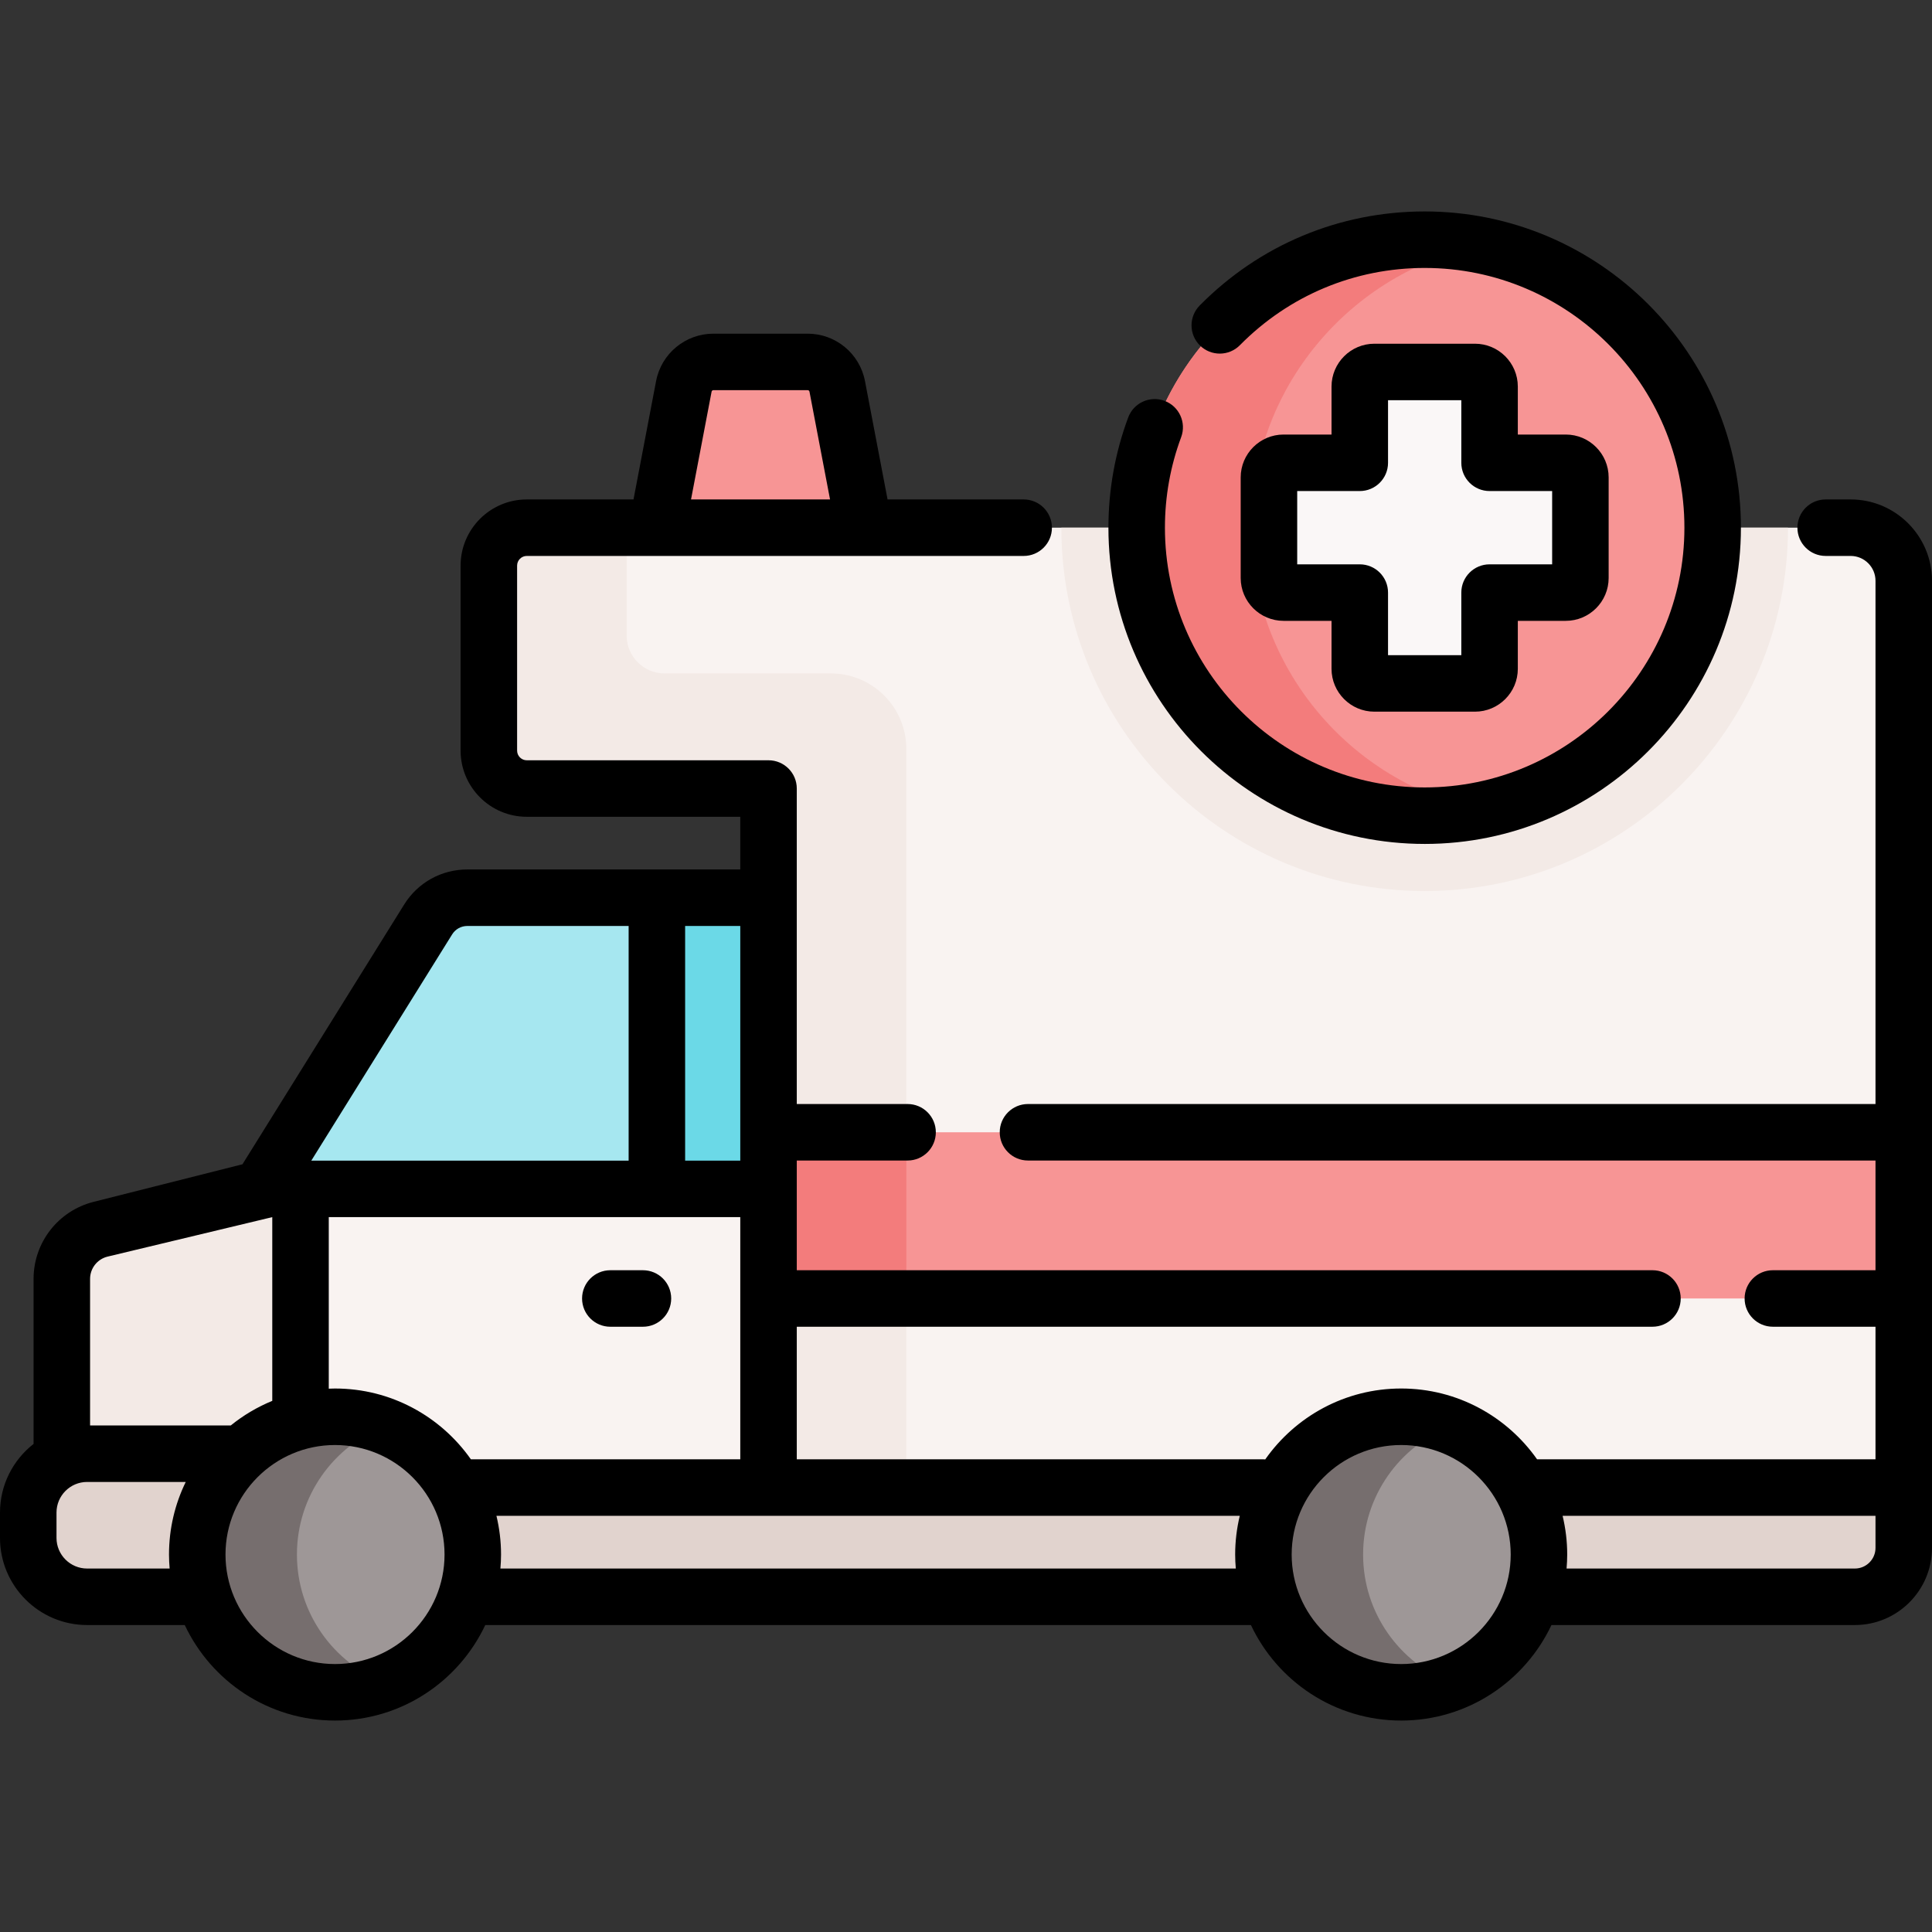 <svg id="Capa_1" enable-background="new 0 0 512.906 512.906" height="512" viewBox="0 0 512.906 512.906" width="512" xmlns="http://www.w3.org/2000/svg"><rect x="0" y="0" width="512.906" height="512.906" fill="#333333" stroke="none"/><g><g><path d="m222.268 102.568c-.718-3.763-4.008-6.485-7.839-6.485h-25.042c-3.831 0-7.121 2.722-7.839 6.485l-7.158 37.524 6.282 25.275h43.595l5.161-25.275z" fill="#f79595"/><path d="m174.387 238.319h-50.32c-4.23 0-8.17 2.19-10.4 5.78l-44.53 71.52-16.772 21.602h136.842l1.365-89.12z" fill="#a6e7f0"/><path d="m79.787 315.619-27.422 21.602v63.477l27.422-3.903v12.414h146.12l1.16-93.59z" fill="#f9f3f1"/><path d="m79.787 315.619v93.59h-63.37v-23.28-46.41c0-6.22 4.23-11.65 10.26-13.18l42.46-10.72z" fill="#f3eae6"/><g><g id="XMLID_861_"><g><g id="XMLID_860_"><g><path d="m228.027 238.319-.96 77.3h-52.68v-77.3z" fill="#6bd9e7"/></g></g></g></g><g><path d="m505.407 394.919v14.29h-301.38v-19.43-169.284c0-6.161-4.995-11.156-11.156-11.156h-53.024c-5.562 0-10.07-4.508-10.07-10.07v-49.11c0-5.562 4.508-10.07 10.07-10.07h131.92 212.91 6.63c7.787 0 14.1 6.313 14.1 14.1z" fill="#f9f3f1"/></g><path d="m204.027 409.209h36.582v-15.988-194.395c0-11.07-8.974-20.045-20.045-20.045h-44.135c-5.562 0-10.07-4.508-10.07-10.07v-28.622h-26.512c-5.562 0-10.07 4.508-10.07 10.07v49.11c0 5.562 4.509 10.07 10.07 10.07h53.023c6.161 0 11.156 4.995 11.156 11.156v169.284 19.43z" fill="#f3eae6"/><g><path d="m170.688 352.221h-8.658c-4.142 0-7.5-3.357-7.5-7.5s3.358-7.5 7.5-7.5h8.658c4.142 0 7.5 3.357 7.5 7.5s-3.358 7.5-7.5 7.5z" fill="#f3eae6"/></g><path d="m204.029 300.596h301.377v44.125h-301.377z" fill="#f79595"/><path d="m204.029 300.596h36.58v44.125h-36.58z" fill="#f37c7c"/><path d="m378.222 236.547c53.186 0 96.456-43.27 96.456-96.456 0 0 0-.001 0-.002h-192.912v.002c0 53.187 43.27 96.456 96.456 96.456z" fill="#f3eae6"/><circle cx="378.222" cy="140.091" fill="#f79595" r="76.456"/><path d="m332.105 140.091c0-37.031 26.36-67.913 61.318-74.951-4.904-.987-10.006-1.505-15.201-1.505-42.225 0-76.456 34.23-76.456 76.456s34.23 76.456 76.456 76.456c5.194 0 10.335-.531 15.238-1.519-34.958-7.036-61.355-37.905-61.355-74.937z" fill="#f37c7c"/><path d="m415.685 122.863h-20.235v-20.235c0-2.142-1.736-3.879-3.878-3.879h-26.699c-2.142 0-3.879 1.737-3.879 3.879v20.235h-20.235c-2.142 0-3.879 1.736-3.879 3.879v26.699c0 2.142 1.737 3.878 3.879 3.878h20.235v20.235c0 2.142 1.736 3.879 3.879 3.879h26.699c2.142 0 3.878-1.737 3.878-3.879v-20.234h20.235c2.142 0 3.879-1.737 3.879-3.878v-26.699c0-2.143-1.737-3.88-3.879-3.88z" fill="#faf7f7"/></g><g><path d="m505.407 394.919v16.01c0 7.17-5.81 12.98-12.98 12.98h-469.3c-8.63 0-15.63-6.99-15.63-15.62v-6.73c0-8.64 7-15.63 15.63-15.63h40.9 28.94v8.99h30.79z" fill="#e1d3ce"/></g><circle cx="88.94" cy="412.696" fill="#9e9797" r="36.575"/><circle cx="371.986" cy="412.696" fill="#9e9797" r="36.575"/><g fill="#766e6e"><path d="m78.829 412.696c0-15.532 9.706-28.796 23.363-34.1-4.105-1.594-8.584-2.475-13.252-2.475-20.2 0-36.575 16.375-36.575 36.575s16.375 36.575 36.575 36.575c4.668 0 9.148-.887 13.252-2.481-13.657-5.304-23.363-18.562-23.363-34.094z"/><path d="m361.875 412.696c0-15.532 9.705-28.793 23.362-34.097-4.105-1.594-8.583-2.478-13.251-2.478-20.2 0-36.575 16.375-36.575 36.575s16.375 36.575 36.575 36.575c4.668 0 9.146-.885 13.251-2.48-13.657-5.304-23.362-18.563-23.362-34.095z"/></g></g><g><g><path d="m491.309 132.591h-6.631c-4.142 0-7.5 3.357-7.5 7.5s3.358 7.5 7.5 7.5h6.631c3.638 0 6.598 2.96 6.598 6.598v138.907h-224.999c-4.142 0-7.5 3.357-7.5 7.5s3.358 7.5 7.5 7.5h224.998v29.125h-27.247c-4.142 0-7.5 3.357-7.5 7.5s3.358 7.5 7.5 7.5h27.247v35.198h-89.846c-7.981-11.355-21.171-18.798-36.074-18.798-14.914 0-28.112 7.453-36.091 18.822-.161-.01-.32-.024-.484-.024h-123.882v-35.198h227.167c4.142 0 7.5-3.357 7.5-7.5s-3.358-7.5-7.5-7.5h-227.167v-29.125h29.416c4.142 0 7.5-3.357 7.5-7.5s-3.358-7.5-7.5-7.5h-29.416v-83.757c0-4.143-3.358-7.5-7.5-7.5h-64.178c-1.417 0-2.57-1.153-2.57-2.57v-49.107c0-1.417 1.153-2.57 2.57-2.57h131.915c4.142 0 7.5-3.357 7.5-7.5s-3.358-7.5-7.5-7.5h-36.136l-5.996-31.429c-1.39-7.289-7.786-12.58-15.207-12.58h-25.042c-7.421 0-13.816 5.291-15.207 12.58l-5.996 31.429h-28.333c-9.688 0-17.57 7.882-17.57 17.57v49.107c0 9.688 7.882 17.57 17.57 17.57h56.678v13.984h-72.462c-6.87 0-13.139 3.482-16.77 9.314l-42.924 68.953-39.527 9.978c-9.38 2.367-15.931 10.777-15.931 20.451v43.809c-5.418 4.237-8.913 10.829-8.913 18.226v6.73c0 12.753 10.375 23.128 23.128 23.128h25.921c7.052 14.969 22.278 25.358 39.891 25.358 17.614 0 32.84-10.39 39.892-25.358h203.263c7.052 14.969 22.278 25.358 39.891 25.358s32.84-10.39 39.891-25.358h80.55c11.292 0 20.479-9.187 20.479-20.479v-256.744c0-11.909-9.688-21.598-21.597-21.598zm-302.395-28.618c.043-.227.242-.391.472-.391h25.042c.23 0 .429.164.472.391l5.459 28.618h-36.905zm-63.9 283.446c-7.981-11.355-21.171-18.798-36.074-18.798-.556 0-1.106.021-1.657.042v-45.541h109.246v64.297zm71.515-79.296h-14.641v-62.299h14.641zm-76.497-60.058c.874-1.403 2.382-2.241 4.035-2.241h42.822v62.299h-84.244zm-91.515 85.548 43.766-10.49v48.777c-3.999 1.639-7.704 3.847-11.016 6.526h-37.352v-38.906c0-2.794 1.892-5.223 4.602-5.907zm-5.389 82.8c-4.482 0-8.128-3.646-8.128-8.128v-6.73c0-4.481 3.646-8.128 8.128-8.128h26.182c-2.844 5.825-4.444 12.363-4.444 19.27 0 1.253.065 2.49.168 3.717h-21.906zm65.812 25.358c-16.032 0-29.075-13.043-29.075-29.075 0-16.031 13.043-29.074 29.075-29.074s29.075 13.043 29.075 29.074c0 16.032-13.043 29.075-29.075 29.075zm43.907-25.358c.103-1.227.168-2.464.168-3.717 0-3.539-.431-6.977-1.222-10.276h197.34c-.791 3.299-1.222 6.738-1.222 10.276 0 1.253.065 2.49.168 3.717zm239.139 25.358c-16.032 0-29.075-13.043-29.075-29.075 0-16.031 13.043-29.074 29.075-29.074s29.075 13.043 29.075 29.074c0 16.032-13.043 29.075-29.075 29.075zm120.441-25.358h-76.535c.103-1.227.168-2.464.168-3.717 0-3.539-.431-6.977-1.222-10.276h83.068v8.515c0 3.02-2.458 5.478-5.479 5.478z"/><path d="m170.688 337.221h-8.658c-4.142 0-7.5 3.357-7.5 7.5s3.358 7.5 7.5 7.5h8.658c4.142 0 7.5-3.357 7.5-7.5s-3.358-7.5-7.5-7.5z"/><path d="m378.222 224.047c46.293 0 83.956-37.662 83.956-83.956s-37.662-83.956-83.956-83.956c-22.616 0-43.829 8.869-59.731 24.973-2.911 2.947-2.881 7.695.066 10.606 2.948 2.91 7.695 2.88 10.606-.067 13.063-13.227 30.485-20.512 49.058-20.512 38.022 0 68.956 30.934 68.956 68.956s-30.933 68.956-68.956 68.956-68.956-30.934-68.956-68.956c0-8.257 1.45-16.342 4.31-24.031 1.444-3.882-.533-8.2-4.416-9.644-3.881-1.441-8.2.532-9.644 4.415-3.484 9.368-5.25 19.213-5.25 29.26.001 46.294 37.664 83.956 83.957 83.956z"/><path d="m391.572 91.25h-26.699c-6.274 0-11.379 5.104-11.379 11.379v12.734h-12.735c-6.274 0-11.379 5.104-11.379 11.379v26.699c0 6.274 5.104 11.379 11.379 11.379h12.735v12.734c0 6.274 5.104 11.379 11.379 11.379h26.699c6.274 0 11.378-5.104 11.378-11.379v-12.734h12.735c6.274 0 11.378-5.104 11.378-11.379v-26.699c0-6.274-5.104-11.379-11.378-11.379h-12.735v-12.734c0-6.275-5.104-11.379-11.378-11.379zm20.492 39.113v19.457h-16.614c-4.142 0-7.5 3.357-7.5 7.5v16.613h-19.457v-16.613c0-4.143-3.358-7.5-7.5-7.5h-16.613v-19.457h16.614c4.142 0 7.5-3.357 7.5-7.5v-16.613h19.457v16.613c0 4.143 3.358 7.5 7.5 7.5z"/></g></g></g></svg>